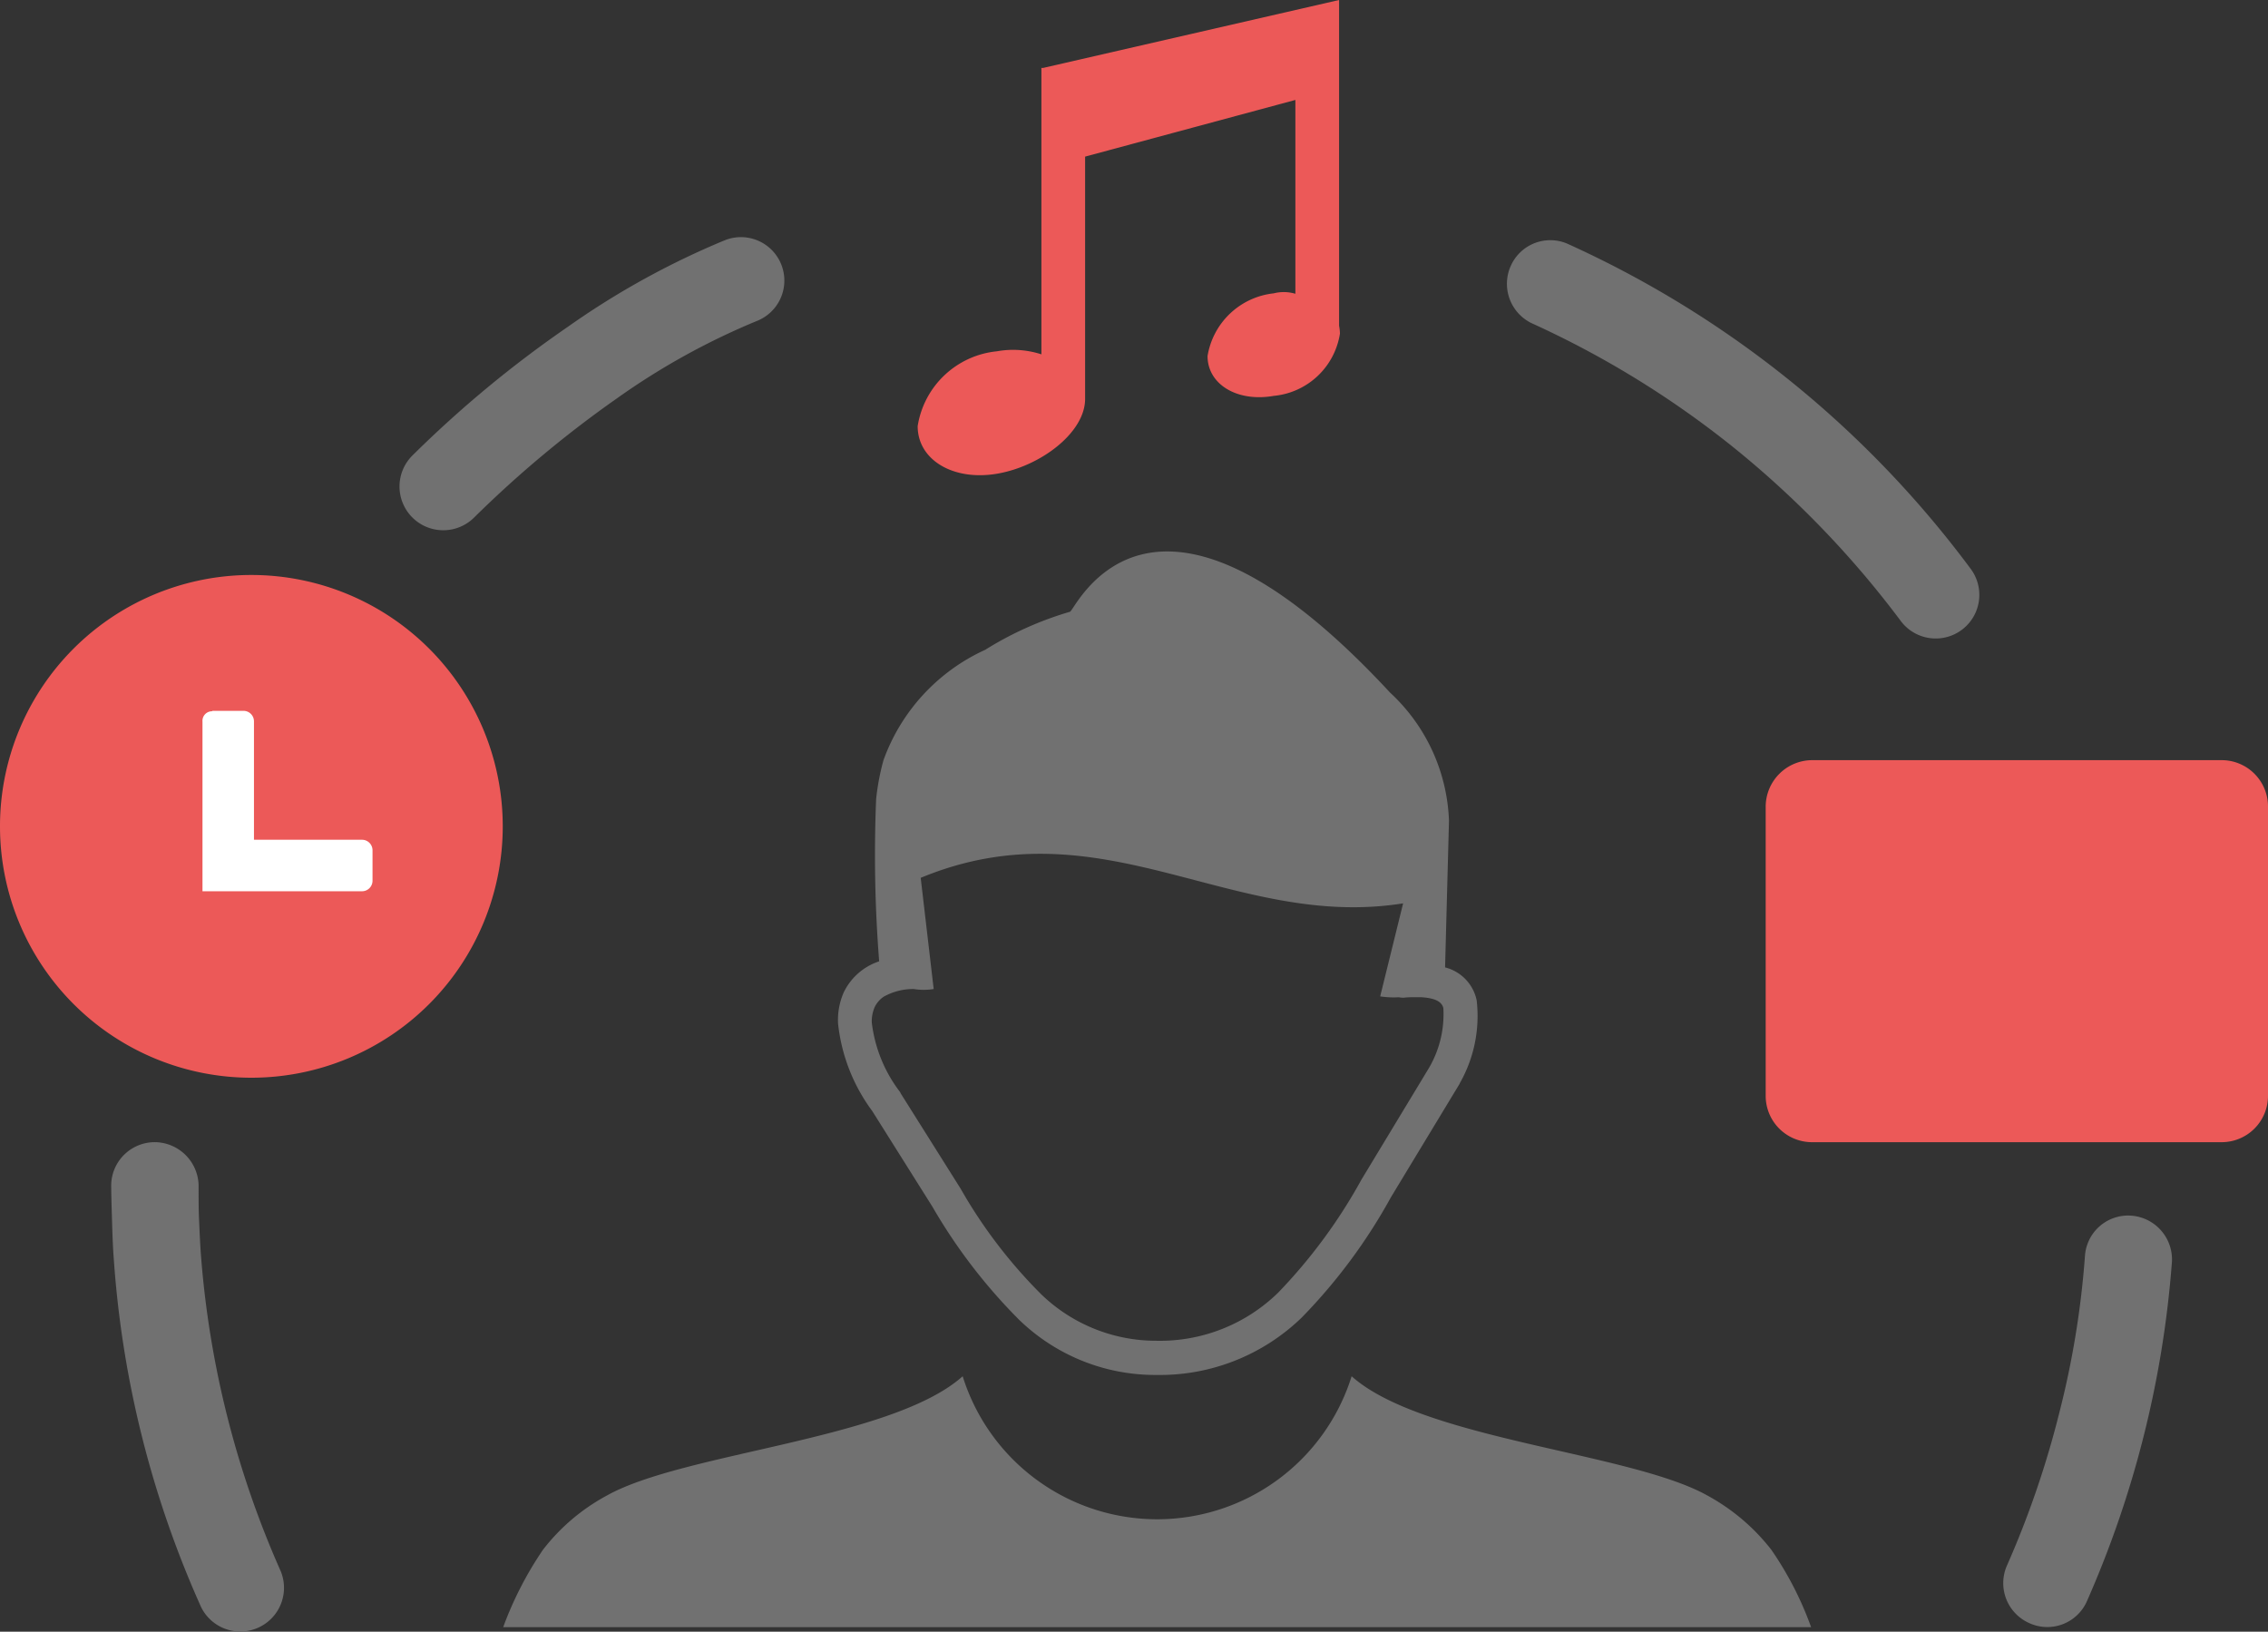 <svg xmlns="http://www.w3.org/2000/svg" width="52.42" height="37.715" viewBox="0 0 52.42 37.715">
  <rect x="0" y="0" width="52.42" height="37.715" fill="#333333" stroke="none"/>
  <g id="Group_6173" data-name="Group 6173" transform="translate(-283.674 -619.142)">
    <g id="Group_6172" data-name="Group 6172">
      <path id="Path_11892" d="M314.88,109.27a4.709,4.709,0,0,0,8.99,0c1.63,1.46,6.43,1.76,8.21,2.75a4.749,4.749,0,0,1,1.49,1.26,7.768,7.768,0,0,1,.92,1.79H304.26a8.194,8.194,0,0,1,.92-1.79,4.641,4.641,0,0,1,1.49-1.26c1.78-.99,6.58-1.29,8.21-2.75Zm-1.13-8.95a1.4,1.4,0,0,0-.7.18.63.63,0,0,0-.2.23.813.813,0,0,0-.07.37,3.274,3.274,0,0,0,.66,1.61v.01h0l1.39,2.21a11.442,11.442,0,0,0,1.87,2.45,3.819,3.819,0,0,0,2.66,1.07,3.909,3.909,0,0,0,2.82-1.12,12.29,12.29,0,0,0,1.92-2.61l1.56-2.58a2.459,2.459,0,0,0,.33-1.38c-.04-.16-.21-.23-.5-.25h-.19a1.62,1.62,0,0,0-.22.01.487.487,0,0,1-.12-.01,2.067,2.067,0,0,1-.43-.02l.53-2.15c-3.97.63-6.95-2.33-11.15-.59l.3,2.57a1.42,1.42,0,0,1-.46,0Zm12.28-.5a.994.994,0,0,1,.73.76,3.144,3.144,0,0,1-.38,1.9h0c-.01.01-.01.03-.02.04l-1.58,2.61a12.769,12.769,0,0,1-2.06,2.78,4.707,4.707,0,0,1-3.35,1.33,4.516,4.516,0,0,1-3.19-1.28,12.656,12.656,0,0,1-2-2.61l-1.39-2.21a4.132,4.132,0,0,1-.79-2.02,1.592,1.592,0,0,1,.13-.72,1.391,1.391,0,0,1,.82-.72,31.3,31.3,0,0,1-.07-3.75,5.492,5.492,0,0,1,.17-.9,4.465,4.465,0,0,1,2.35-2.55,7.848,7.848,0,0,1,1.96-.88c.13-.04,1.85-4.12,7.4,1.87a4.237,4.237,0,0,1,1.36,2.96l-.09,3.39Zm-26.91,13.96a1.01,1.01,0,0,1-1.84.83,23.617,23.617,0,0,1-2.02-8.05c-.02-.25-.03-.53-.04-.86-.01-.35-.02-.63-.02-.86a1.008,1.008,0,0,1,1.04-.98,1.023,1.023,0,0,1,.98.98c0,.33,0,.59.01.79.01.23.02.49.04.78a22.145,22.145,0,0,0,1.85,7.37Zm4.47-24.36a1.011,1.011,0,0,1-1.43-1.43,26.251,26.251,0,0,1,3.6-2.98,18.6,18.6,0,0,1,3.63-2,1,1,0,1,1,.73,1.87h0a16.3,16.3,0,0,0-3.22,1.78A25.766,25.766,0,0,0,303.59,89.42Zm24.44-4.49a1.012,1.012,0,0,1-.47-1.35,1,1,0,0,1,1.29-.49,23.833,23.833,0,0,1,9.33,7.52,1.008,1.008,0,1,1-1.62,1.2h0a22.323,22.323,0,0,0-3.84-3.99,21.927,21.927,0,0,0-4.69-2.89Zm12.79,21.55a1,1,0,0,1,1.09-.92,1.015,1.015,0,0,1,.92,1.06,23.837,23.837,0,0,1-1.97,7.86,1,1,0,0,1-1.34.49,1.01,1.01,0,0,1-.51-1.31,21.833,21.833,0,0,0,1.21-3.52,20.7,20.7,0,0,0,.6-3.66Z" transform="translate(-8.956 541.682)" fill="#717171" fill-rule="evenodd"/>
      <path id="Path_11895" data-name="Path 11895" d="M334.51,95.03h9.47a1.071,1.071,0,0,1,1.07,1.07v6.69a1.071,1.071,0,0,1-1.07,1.07h-9.47a1.071,1.071,0,0,1-1.07-1.07V96.1A1.078,1.078,0,0,1,334.51,95.03Z" transform="translate(-8.956 541.682)" fill="#ec5958" fill-rule="evenodd"/>
      <path id="Path_11897" data-name="Path 11897" d="M322.07,84.24a.943.943,0,0,1,.5.01V79.77l-4.86,1.31v5.6h0c0,.78-1.03,1.56-2.04,1.73s-1.83-.32-1.83-1.1a2.059,2.059,0,0,1,1.83-1.73,2.118,2.118,0,0,1,1.03.07V79.03h.04l6.84-1.57v7.53a1.1,1.1,0,0,1,.02.18h0a1.71,1.71,0,0,1-1.53,1.44c-.85.15-1.53-.27-1.53-.92a1.74,1.74,0,0,1,1.53-1.45Z" transform="translate(-8.956 541.682)" fill="#ec5958" fill-rule="evenodd"/>
      <path id="Path_11898" data-name="Path 11898" d="M298.44,90.75a5.81,5.81,0,1,1-5.81,5.82,5.808,5.808,0,0,1,5.81-5.82Z" transform="translate(-8.956 541.682)" fill="#ec5958" fill-rule="evenodd"/>
    </g>
    <path id="Path_11899" data-name="Path 11899" d="M297.55,93.89h.71a.243.243,0,0,1,.24.24v2.74H301a.243.243,0,0,1,.24.24v.71a.243.243,0,0,1-.24.24h-3.69V94.14a.221.221,0,0,1,.22-.24c.01-.01.01-.01.02-.01Z" transform="translate(-8.956 541.682)" fill="#fff" fill-rule="evenodd"/>
  </g>
</svg>
